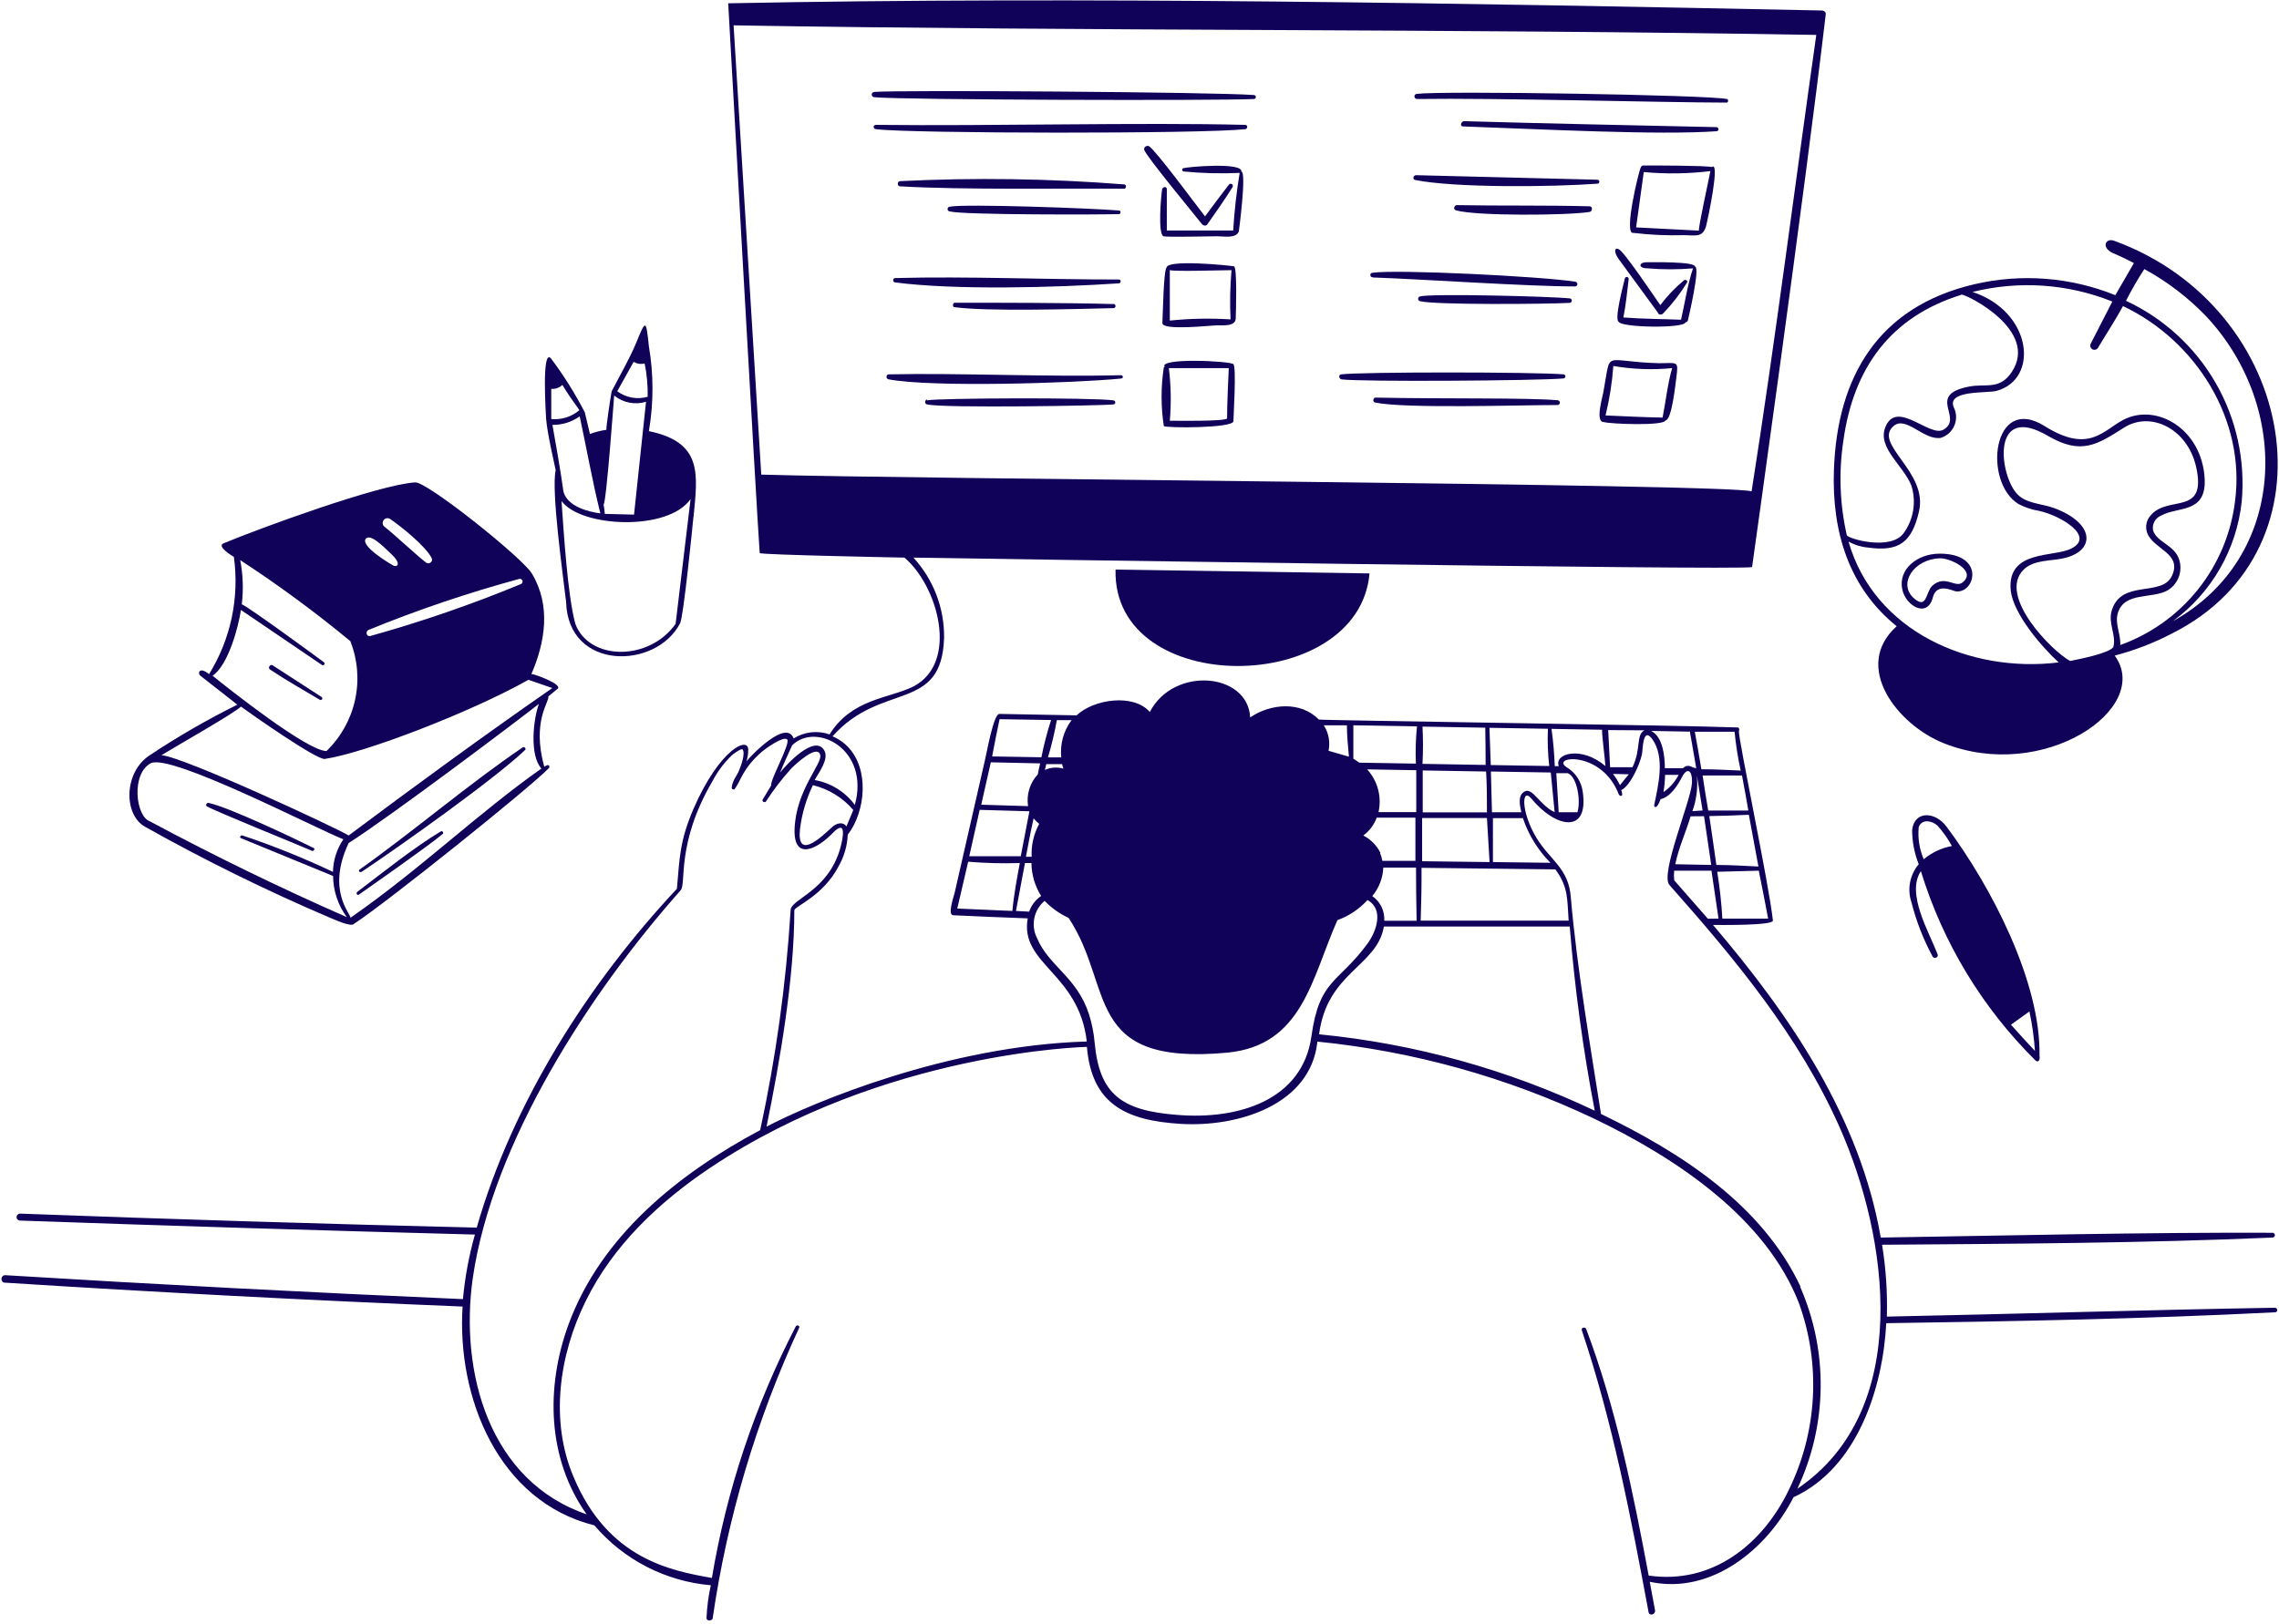 <svg width="428" height="305" viewBox="0 0 428 305" fill="none" xmlns="http://www.w3.org/2000/svg">
<path d="M251.868 70.325C255.513 69.853 287.868 69.853 293.673 70.325C293.772 70.347 293.86 70.405 293.918 70.489C293.977 70.572 294.001 70.674 293.988 70.775C293.967 70.85 293.927 70.919 293.872 70.974C293.817 71.03 293.748 71.07 293.673 71.09C288.453 71.54 255.58 71.743 251.98 71.27C251.463 71.225 251.305 70.393 251.868 70.325ZM99.88 126.62C100.33 126.62 106.113 128.668 104.583 129.5L102.963 130.85C103.323 131.66 99.79 135.35 102.22 144.035C103.233 143.338 103.255 144.035 103.12 144.26C99.363 148.13 72.52 169.618 66.535 173.51C65.995 174.298 62.575 172.61 62.035 172.43C50.148 167.362 38.543 161.654 27.273 155.33C23.155 153.08 23.2 145.003 28.195 141.83C33.45 138.336 38.92 135.18 44.575 132.38L37.6 126.913C37.105 126.53 37.375 125.113 39.265 126.643C43.335 120.066 44.983 112.276 43.923 104.615C43.653 104.458 40.638 102.658 41.965 102.073C48.715 99.26 71.08 91.048 77.965 90.62C80.215 90.463 98.215 104.863 99.903 107.765C103.503 113.773 102.4 120.635 99.768 126.688L99.88 126.62ZM101.68 144.373C99.43 141.92 100.128 135.193 101.208 132.223C98.125 134.698 73.353 153.373 65.478 158.368C61.225 167.368 65.973 171.733 65.815 172.408C79 163.25 89.733 152.788 101.68 144.373ZM28.353 143.36C24.595 145.295 25.45 153.35 28.15 154.295C40.242 160.773 52.581 166.777 65.14 172.295C63.48 170.054 62.574 167.344 62.553 164.555L45.228 157.445C44.913 157.288 45.228 156.86 45.475 156.928C51.292 158.872 56.988 161.164 62.53 163.79C62.574 161.603 63.254 159.476 64.488 157.67C59.2 155.578 32.178 141.56 28.353 143.36ZM65.86 120.5C59.24 115.019 52.314 109.918 45.115 105.223C45.641 107.958 45.739 110.759 45.408 113.525C46.51 113.885 60.145 123.875 60.843 124.415C61.135 124.64 60.843 125.113 60.483 124.933L45.25 114.583C44.778 117.755 42.865 124.978 39.918 126.935C42.91 129.365 57.715 141.088 61.315 141.088C64.014 138.484 65.882 135.139 66.683 131.475C67.484 127.812 67.182 123.993 65.815 120.5H65.86ZM68.808 101.083C67.233 102.433 73.758 106.235 74.005 106.303C74.748 106.528 75.243 105.763 73.645 104.233C72.835 103.535 69.865 100.25 68.808 101.105V101.083ZM81.07 104.84C79.945 102.59 75.265 98.855 73.285 97.505C73.188 97.437 73.078 97.389 72.962 97.364C72.846 97.338 72.726 97.336 72.609 97.357C72.492 97.378 72.38 97.421 72.28 97.485C72.18 97.549 72.093 97.633 72.025 97.73C71.957 97.828 71.909 97.938 71.884 98.054C71.858 98.17 71.856 98.29 71.877 98.407C71.898 98.524 71.942 98.635 72.005 98.736C72.07 98.836 72.153 98.922 72.25 98.99C74.005 100.34 78.775 104.818 80.103 105.74C80.203 105.795 80.315 105.824 80.429 105.824C80.543 105.824 80.655 105.795 80.755 105.74C80.834 105.704 80.905 105.652 80.964 105.588C81.022 105.524 81.068 105.449 81.097 105.368C81.127 105.286 81.139 105.199 81.135 105.112C81.13 105.026 81.108 104.941 81.07 104.863V104.84ZM97.585 108.733C87.933 111.352 78.45 114.56 69.19 118.34C68.605 118.633 68.808 119.623 69.505 119.488C79.151 116.8 88.626 113.531 97.878 109.7C97.981 109.643 98.061 109.552 98.105 109.442C98.149 109.333 98.154 109.212 98.12 109.099C98.086 108.986 98.014 108.888 97.917 108.822C97.82 108.755 97.703 108.724 97.585 108.733ZM99.25 127.7C88.518 133.753 68.538 141.448 61 142.573C59.493 142.798 47.253 134.203 45.25 132.74C43.945 134.023 33.078 140.165 30.31 141.875C34.315 142.078 63.385 155.623 65.478 156.95C77.965 147.613 90.925 138.14 103.728 129.253L99.228 127.7H99.25ZM215.328 27.44C215.465 27.384 215.618 27.384 215.755 27.44C217.083 28.25 224.755 38.69 226.308 40.648C227.793 38.623 229.3 36.62 230.808 34.663C231.1 34.303 231.708 34.663 231.483 35.135C229.975 37.543 228.355 39.86 226.713 42.178C226.443 42.538 225.925 42.358 225.7 42.065C224.283 40.265 215.26 29.375 214.878 28.138C214.861 28.062 214.86 27.984 214.874 27.909C214.887 27.833 214.916 27.76 214.958 27.695C214.999 27.63 215.054 27.575 215.117 27.531C215.181 27.487 215.252 27.456 215.328 27.44ZM258.235 74.69C271.735 74.96 286.698 74.69 292.503 75.185C292.622 75.185 292.737 75.233 292.821 75.317C292.905 75.401 292.953 75.516 292.953 75.635C292.953 75.754 292.905 75.869 292.821 75.953C292.737 76.038 292.622 76.085 292.503 76.085C285.528 76.085 263.815 76.805 258.235 75.613C257.763 75.5 257.853 74.825 258.235 74.69ZM257.74 52.078C257.29 52.078 257.155 51.313 257.74 51.245C262.24 50.57 289.24 51.898 295.788 52.91C295.907 52.91 296.022 52.958 296.106 53.042C296.19 53.126 296.238 53.241 296.238 53.36C296.238 53.48 296.19 53.594 296.106 53.678C296.022 53.763 295.907 53.81 295.788 53.81C286.968 53.81 266.92 52.438 257.853 52.123L257.74 52.078ZM266.695 56.578C266.313 56.578 266.11 55.813 266.695 55.678C268.945 55.115 291.445 55.678 294.843 56.06C294.896 56.068 294.948 56.087 294.994 56.115C295.04 56.144 295.08 56.181 295.111 56.225C295.143 56.269 295.165 56.319 295.177 56.372C295.189 56.425 295.19 56.479 295.18 56.533C295.168 56.62 295.129 56.702 295.069 56.766C295.008 56.831 294.929 56.875 294.843 56.893C290.5 57.14 269.35 57.298 266.695 56.578ZM218.725 68.953C217.488 67.153 231.055 67.805 231.64 68.413C232.225 69.02 231.64 78.268 231.64 79.123C231.64 80.45 219.063 80.428 218.568 80.045C218.006 76.384 218.006 72.659 218.568 68.998L218.725 68.953ZM219.693 79.033C220.885 79.033 229.728 79.19 230.448 78.628C230.448 75.455 230.65 72.305 230.763 69.155H219.513C219.918 72.432 219.978 75.743 219.693 79.033Z" fill="#100259"/>
<path d="M60.1 131.48C56.95 129.613 53.733 127.79 50.695 125.765C50.268 125.473 50.695 124.708 51.19 124.978L60.438 130.963C60.49 131.014 60.523 131.081 60.531 131.153C60.538 131.226 60.521 131.299 60.481 131.36C60.441 131.421 60.382 131.466 60.312 131.488C60.243 131.51 60.168 131.507 60.1 131.48ZM82.78 156.185C83.05 156.005 83.41 156.433 83.14 156.658C80.89 158.615 69.82 166.355 67.39 168.065C67.075 168.29 66.805 167.773 67.098 167.548C71.823 163.948 77.763 159.2 82.78 156.185ZM228.535 61.123C227.365 61.123 218.208 62.18 218.298 60.673C218.388 59.165 218.523 50.503 219.108 50.233C219.265 48.725 230.673 49.828 231.73 50.03C232.383 50.03 232.113 58.805 232.068 59.863C232 61.393 229.548 61.078 228.535 61.123ZM219.693 50.75V60.223C223.483 59.833 227.298 59.757 231.1 59.998C230.951 56.915 231.011 53.825 231.28 50.75C229.413 50.75 220.885 51.043 219.693 50.75ZM67.885 163.745C67.829 163.793 67.757 163.819 67.683 163.819C67.609 163.819 67.537 163.793 67.48 163.745C67.436 163.696 67.412 163.632 67.412 163.565C67.412 163.499 67.436 163.435 67.48 163.385C77.785 156.073 88.023 147.275 98.148 140.413C98.44 140.188 98.89 140.615 98.598 140.908C92.928 146.308 75.22 158.908 67.795 163.858L67.885 163.745ZM218.343 35.428C218.374 35.327 218.443 35.243 218.536 35.192C218.628 35.142 218.736 35.13 218.838 35.158C218.906 35.174 218.968 35.207 219.02 35.254C219.071 35.301 219.109 35.361 219.13 35.428V43.303H231.595C231.814 39.677 232.219 36.064 232.81 32.48C229.291 32.644 225.764 32.553 222.258 32.21C222.179 32.185 222.111 32.133 222.066 32.063C222.021 31.993 222.001 31.91 222.01 31.828C222.023 31.78 222.046 31.735 222.077 31.696C222.108 31.658 222.146 31.626 222.19 31.603C223.023 31.333 233.44 30.433 233.125 32.233C234.16 32.233 232.653 43.483 232.653 43.483C232.113 44.855 229.84 44.383 228.648 44.383C227.455 44.383 219.175 44.585 218.5 44.383C217.42 43.955 218.028 36.755 218.275 35.383L218.343 35.428Z" fill="#100259"/>
<path d="M0.925 239.548C29.59 241.303 58.263 242.803 86.942 244.048C87.317 239.944 88.07 235.885 89.192 231.92C60.693 231.17 32.193 230.293 3.692 229.288C3.547 229.27 3.412 229.206 3.306 229.104C3.2 229.003 3.131 228.87 3.107 228.725C3.088 228.549 3.139 228.373 3.248 228.234C3.358 228.096 3.517 228.005 3.692 227.983C32.312 229.048 60.925 229.925 89.53 230.615C96.28 207.08 110.522 184.693 127.127 166.963C127.645 160.978 127.667 157.963 130.232 151.955C135.182 140.593 140.65 138.23 140.515 140.93C140.516 141.641 140.402 142.348 140.177 143.023C141.077 141.898 147.692 135.013 149.042 138.725C150.038 138.099 151.162 137.705 152.33 137.572C153.499 137.44 154.682 137.573 155.792 137.96C160 131.21 167.042 131.21 171.542 128.96C180.137 124.46 176.177 110.105 169.855 104.75C169.855 104.75 142.697 104.233 142.675 103.895C142.18 97.528 136.757 0.62 136.757 0.62C203.672 -0.707 275.672 0.62 342.092 1.97C342.542 1.97 342.925 2.263 342.88 2.668C338.875 36.755 329.042 106.528 329.042 106.528C327.422 107.18 180.34 104.885 171.542 104.75C175.305 108.854 177.364 114.236 177.302 119.803C176.852 133.978 165.58 127.948 156.355 138.32C162.34 140.885 163.105 148.468 160.855 153.89C160.446 154.93 159.893 155.907 159.212 156.793C159.118 158.907 158.516 160.967 157.457 162.8C154.577 168.268 149.447 170.158 149.177 170.968C149.177 183.703 146.5 199.228 143.957 211.648C152.53 207.148 177.955 196.415 204.1 195.65C202.615 182.758 191.477 181.138 193.007 172.52C188.35 172.34 183.692 172.16 179.035 171.935C177.865 171.935 179.147 168.335 179.282 167.728C181.172 159.403 183.07 151.093 184.975 142.798C185.267 141.673 186.572 134.113 187.675 134.113L202.187 134.383C205.382 131.345 212.875 130.22 215.935 133.753C220.435 125.09 234.34 126.35 234.79 134.765C238.592 132.178 244.24 131.66 247.682 135.17C248.042 135.328 316.105 136.25 326.23 136.655H326.41C326.519 136.725 326.597 136.834 326.627 136.96C326.656 137.087 326.635 137.219 326.567 137.33C326.387 138.5 332.26 166.265 332.957 172.948C332.957 173.893 322.765 173.758 321.707 173.758C336.242 190.79 349.315 210.005 353.207 232.483C377.732 232.1 402.257 231.493 426.782 231.583C426.902 231.583 427.016 231.63 427.101 231.714C427.185 231.799 427.232 231.913 427.232 232.033C427.232 232.152 427.185 232.266 427.101 232.351C427.016 232.435 426.902 232.483 426.782 232.483C402.37 233.54 377.89 233.653 353.455 233.833C354.183 238.294 354.484 242.814 354.355 247.333C378.655 246.838 402.955 246.073 427.232 245.668C427.772 245.668 427.862 246.523 427.232 246.523C402.932 247.76 378.587 248.21 354.242 248.57C353.612 260.788 348.797 275.773 336.827 281.263C331.9 290.938 321.46 299.645 309.827 297.148C310.165 298.903 310.48 300.703 310.817 302.503C310.952 303.313 309.737 303.65 309.602 302.84C306.295 285.02 302.852 267.11 297.07 249.92C296.89 249.38 297.7 249.178 297.902 249.695C303.527 264.635 306.7 280.34 309.625 295.978C321.527 297.71 331.022 290.128 335.95 279.868C338.601 274.446 340.134 268.547 340.459 262.521C340.784 256.495 339.893 250.465 337.84 244.79C331.697 229.04 315.34 217.79 299.275 210.095C282.941 202.354 265.398 197.476 247.412 195.673C246.13 207.688 232.315 211.76 221.785 211.13C211.255 210.5 205.022 207.283 204.122 196.663C203.987 196.663 166.12 197.495 133.427 219.343C123.82 225.755 115.09 233.99 109.982 244.453C104.987 254.555 103.232 266.953 107.732 277.483C114.167 292.828 125.912 295.055 133.697 296.428C136.45 279.952 141.764 264.009 149.447 249.178C149.65 248.795 150.28 249.043 150.077 249.448C142.065 266.725 136.6 285.074 133.855 303.92C133.855 304.505 132.685 304.663 132.685 303.92C132.776 301.86 133.047 299.813 133.495 297.8C125.01 297.07 117.153 293.029 111.625 286.55C93.625 282.05 85.772 262.588 86.875 245.443C58.135 244.273 29.425 242.773 0.745 240.943C-0.043 240.65 0.25 239.548 0.925 239.548ZM328.952 92.308C333.452 63.688 337.03 35.203 341.102 6.56C273.602 5.39 204.347 5.885 137.77 4.76L142.967 89.158C171.07 90.013 325.33 90.89 328.952 92.308ZM193.277 171.26C193.689 170.06 194.479 169.026 195.527 168.313C194.361 166.458 193.73 164.316 193.705 162.125H192.49L190.802 171.125L193.277 171.26ZM195.167 154.768C194.782 154.457 194.428 154.111 194.11 153.733C193.57 156.14 193.12 158.548 192.67 160.955H193.75C193.64 158.801 194.13 156.659 195.167 154.768ZM179.777 170.675L190.127 171.125C190.397 168.088 190.982 165.095 191.522 162.125C188.288 162.233 185.05 162.15 181.825 161.878C181.15 164.78 180.452 167.75 179.777 170.675ZM182.027 160.843H191.702L193.322 152.405L183.985 152.135L182.027 160.843ZM184.277 151.168L193.075 151.438C192.906 150.371 192.982 149.279 193.298 148.246C193.614 147.213 194.161 146.265 194.897 145.475C195.032 144.8 195.167 144.103 195.347 143.405L186.077 143.203L184.277 151.168ZM187.72 135.103C187.225 137.353 186.775 139.76 186.325 142.1L195.572 142.258C196.045 139.892 196.653 137.556 197.395 135.26L187.72 135.103ZM196.225 144.643C197.32 144.145 198.558 144.057 199.712 144.395C199.609 144.117 199.527 143.831 199.465 143.54H196.495L196.225 144.643ZM198.475 135.283C198.053 137.645 197.497 139.981 196.81 142.28H199.307C199.05 139.787 199.741 137.289 201.242 135.283H198.475ZM252.947 136.25H248.605C249.522 137.668 249.845 139.389 249.505 141.043L253.33 142.145C253.15 140.21 252.947 138.05 252.947 136.25ZM254.162 136.25V142.528C254.544 142.754 254.912 143.002 255.265 143.27L265.907 143.45C265.809 141.116 265.877 138.777 266.11 136.453L254.162 136.25ZM258.887 152.563H265.975V144.688L256.75 144.53C257.726 145.599 258.429 146.887 258.802 148.285C259.174 149.683 259.203 151.15 258.887 152.563ZM265.93 162.98H259.787C259.701 164.943 258.974 166.824 257.717 168.335C258.46 168.849 259.057 169.545 259.451 170.357C259.845 171.169 260.023 172.069 259.967 172.97H266.042C265.975 169.595 265.93 166.288 265.93 162.98ZM259.18 160.258C259.377 160.727 259.521 161.218 259.607 161.72H265.817V153.598H258.55C258.061 154.94 257.184 156.107 256.03 156.95C257.436 157.678 258.571 158.837 259.27 160.258H259.18ZM266.717 172.948H294.595C294.302 169.078 294.595 166.648 292.097 163.318L266.965 163.025C266.987 166.333 266.92 169.64 266.807 172.948H266.717ZM291.175 162.08C288.834 159.713 287.064 156.843 286 153.688H280.375V161.945L291.175 162.08ZM278.935 136.7L267.145 136.498C267.272 138.828 267.272 141.164 267.145 143.495L279.002 143.698C279.002 141.38 278.98 139.04 278.935 136.7ZM279.092 144.935L267.19 144.733V152.608H279.25C279.25 150.043 279.25 147.5 279.092 144.935ZM279.25 153.665H267.077V161.788L279.745 161.945C279.565 159.178 279.43 156.5 279.25 153.665ZM290.5 136.903L279.722 136.723L279.97 143.72L290.95 143.9C290.683 141.578 290.6 139.238 290.702 136.903H290.5ZM291.04 145.115L279.992 144.935L280.195 152.585H285.707C285.437 151.348 284.942 149.323 286.405 148.648C287.867 147.973 289.262 151.348 291.962 152.563C291.715 150.088 291.49 147.613 291.242 145.138L291.04 145.115ZM300.67 137.083L291.377 136.925C291.699 139.246 291.902 141.581 291.985 143.923H292.75C291.782 141.56 297.002 140.03 301.502 143.923C301.435 142.775 300.805 137.848 300.872 137.083H300.67ZM292.277 145.25C292.435 147.703 292.57 150.133 292.727 152.585H296.237C296.912 150.605 296.237 145.948 294.437 145.25H292.322H292.277ZM302.02 137.15L302.38 144.125H306.587C308.252 140.66 307.195 138.028 308.837 137.195L302.02 137.15ZM302.92 145.385C303.439 146.035 303.877 146.745 304.225 147.5L305.89 145.453L302.92 145.385ZM317.297 137.443L310.075 137.308C312.325 138.388 312.662 142.213 312.662 144.305H316.06C317.207 143.315 317.702 144.305 318.557 144.305L317.342 137.308L317.297 137.443ZM312.302 148.873C313.551 148.04 314.566 146.901 315.25 145.565H312.707C312.681 146.674 312.575 147.779 312.392 148.873H312.302ZM319.75 152.248L318.67 145.633C318.896 147.917 318.611 150.222 317.837 152.383L319.75 152.248ZM317.5 153.35C316.577 156.433 315.25 159.245 314.62 162.35L321.37 162.485L320.02 153.328L317.5 153.35ZM325.667 137.465H318.287C318.715 139.715 319.12 142.145 319.525 144.508C321.977 144.508 324.452 144.643 326.905 144.755C326.375 142.351 325.992 139.916 325.757 137.465H325.667ZM327.062 145.678H319.75C320.087 147.928 320.447 150.178 320.807 152.27H328.345C327.962 150.02 327.557 147.838 327.152 145.678H327.062ZM328.435 153.058C325.96 153.193 323.485 153.26 321.01 153.305C321.437 156.343 321.932 159.425 322.337 162.485C324.97 162.485 327.602 162.665 330.235 162.778C329.627 159.538 329.042 156.298 328.435 153.058ZM323.372 172.565H332.057C331.495 169.55 330.91 166.558 330.302 163.565L322.495 163.768C322.97 166.681 323.293 169.618 323.462 172.565H323.372ZM322.742 172.565L321.415 163.565H314.417C314.35 164.163 314.35 164.767 314.417 165.365L320.74 172.588L322.742 172.565ZM338.065 241.708C340.697 247.704 342.012 254.195 341.923 260.742C341.834 267.29 340.342 273.743 337.547 279.665C359.327 264.95 354.692 232.415 345.422 211.625C337.84 194.593 325.825 180.125 313.517 166.243C311.717 164.195 317.545 150.493 317.747 147.14C317.882 144.643 316.847 144.125 315.925 145.903C315.002 147.68 313.675 149.705 311.852 150.133C311.132 152.248 310.57 151.573 310.66 151.235C311.425 147.523 312.752 142.235 310.277 138.815C308.477 136.43 308.545 140.818 308.365 141.673C307.937 143.72 306.115 147.68 304.472 148.423C305.035 150.02 304.09 149.458 304.022 149.255C300.827 140.863 291.062 142.055 294.212 144.125C295.043 144.621 295.749 145.301 296.275 146.112C296.802 146.923 297.135 147.845 297.25 148.805C298.397 156.748 292.142 155.555 287.597 150.02C285.707 147.77 285.617 152.608 288.61 157.49C291.152 161.63 294.595 163.115 295 168.538C296.125 181.79 298.847 197.608 300.67 209.263C315.61 216.485 330.887 226.25 338.155 241.73L338.065 241.708ZM299.5 208.655C297.303 197.214 295.733 185.662 294.797 174.05H259.9C258.595 181.588 249.235 182.6 247.727 194.3C265.685 196.056 283.202 200.913 299.5 208.655ZM204.505 190.498C205.065 192.267 205.427 194.093 205.585 195.943C206.485 205.483 210.535 208.655 221.132 209.443C232.382 210.365 244.577 206.81 246.287 194.683C247.795 183.883 251.26 184.828 256.817 177.268C258.482 175.018 259.967 170.833 256.817 169.078C255.27 170.778 253.332 172.075 251.17 172.858C246.31 183.77 244.667 196.348 230.537 197.743C203.222 200.285 209.342 185.413 200.68 172.43C198.996 171.652 197.47 170.568 196.18 169.235C195.198 170.056 194.52 171.183 194.254 172.436C193.989 173.689 194.152 174.994 194.717 176.143C196.922 181.475 202.232 183.5 204.505 190.498ZM148.75 140.03C147.985 141.74 147.197 143.428 146.5 145.138C147.602 143.72 153.002 137.825 154.802 140.975C155.725 142.618 153.79 145.07 153.002 146.533C156.023 147.067 158.721 148.743 160.54 151.213C163.42 140.75 153.25 135.53 148.75 140.03ZM158.92 155.353C159.347 154.295 159.797 153.215 160.247 152.158C158.273 149.846 155.62 148.216 152.665 147.5C151.399 150.113 150.578 152.919 150.235 155.803C149.627 161.563 154.037 157.445 156.175 155.465C157.007 154.61 158.402 154.25 159.032 155.353H158.92ZM110.207 284.525C102.76 274.085 102.445 260.608 106.765 248.818C112.885 232.145 127.442 220.468 142.765 212.3C145.711 198.694 147.621 184.885 148.48 170.99C148.48 168.875 155.635 167.435 157.862 159.133C158.267 157.625 159.1 153.665 156.377 156.5C153.655 159.335 149.02 161.945 149.222 155.735C149.492 148.378 154.487 143.473 154.037 141.808C153.475 139.715 149.312 143.653 148.637 144.328C146.879 146.262 145.283 148.34 143.867 150.538C143.62 150.898 143.012 150.538 143.237 150.2C143.762 149.3 144.302 148.4 144.857 147.5C144.497 146.735 148.547 139.58 147.827 138.905C147.107 138.23 143.867 140.57 143.147 141.155C139.39 144.418 139.21 146.6 137.927 148.288C137.869 148.308 137.806 148.308 137.747 148.288C137.667 148.294 137.588 148.27 137.525 148.22C137.462 148.169 137.421 148.097 137.41 148.018C137.545 146.578 138.377 145.768 138.782 144.778C139.187 143.788 140.02 141.56 139.457 140.773C139.187 140.548 137.635 141.695 137.455 141.875C135.971 143.297 134.731 144.954 133.787 146.78C126.902 158.548 128.972 166.13 127.802 167.278C110.725 186.515 92.478 214.685 88.787 240.11C86.29 257.75 91.847 278.315 110.32 284.525H110.207Z" fill="#100259"/>
<path d="M273.4 39.5C272.882 39.343 273.085 38.6 273.557 38.533C281.747 38.69 290.455 38.533 298.532 38.758C299.162 38.758 299.072 39.725 298.532 39.815C294.392 40.49 277 40.603 273.4 39.5ZM58.592 159.83C55.532 158.503 40.592 152.473 38.815 151.46C38.781 151.431 38.755 151.394 38.736 151.354C38.718 151.313 38.708 151.269 38.708 151.224C38.708 151.179 38.718 151.135 38.736 151.094C38.755 151.054 38.781 151.017 38.815 150.988C38.852 150.933 38.902 150.89 38.962 150.862C39.021 150.834 39.087 150.823 39.152 150.83C42.932 151.618 55.172 157.445 58.975 159.335C59.178 159.493 58.907 159.965 58.592 159.83ZM209.5 107L257.2 107.72C255.152 130.85 208.892 131.21 209.5 107ZM209.5 57.5C209.5 57.598 209.463 57.692 209.396 57.763C209.329 57.834 209.237 57.877 209.14 57.883C201.512 58.063 185.38 58.535 179.282 57.703C178.787 57.703 178.945 56.87 179.282 56.87C187.9 56.87 200.342 56.87 209.027 57.118C209.085 57.104 209.144 57.103 209.202 57.116C209.259 57.129 209.313 57.155 209.358 57.192C209.404 57.229 209.441 57.276 209.465 57.33C209.49 57.383 209.502 57.441 209.5 57.5ZM274.75 23.75C274.12 23.75 274.39 22.85 274.907 22.76C290.41 23.21 307.285 23.548 322.405 23.885C322.456 23.893 322.504 23.912 322.547 23.939C322.591 23.966 322.628 24.002 322.658 24.044C322.687 24.085 322.708 24.133 322.718 24.183C322.729 24.233 322.73 24.285 322.72 24.335C322.707 24.414 322.67 24.487 322.613 24.543C322.557 24.6 322.484 24.637 322.405 24.65C311.402 25.438 289.037 24.245 274.75 23.75ZM266.087 18.598C265.57 18.598 265.412 17.698 266.087 17.63C271.127 17.023 320.83 17.833 324.295 18.598C324.632 18.598 324.61 19.273 324.295 19.273C311.537 19.25 280.96 18.373 266.087 18.598ZM362.95 179.698C361.217 176.492 359.886 173.083 358.99 169.55C358.571 168.336 358.475 167.034 358.712 165.772C358.949 164.509 359.51 163.33 360.34 162.35C359.523 160.295 359.103 158.104 359.102 155.893C359.552 152.225 363.445 152.45 365.537 155.263C373.975 166.513 383.29 184.513 383.02 198.35C383.177 199.003 382.84 199.745 382.255 199.205C372.266 189.308 364.877 177.096 360.745 163.655C357.932 167.84 362.275 175.063 363.895 179.293C364.097 179.855 363.242 180.193 362.95 179.698ZM382.165 197.428C382 194.931 381.654 192.449 381.13 190.003L377.665 192.5C379.127 194.12 380.635 195.808 382.165 197.428ZM361.262 161.428C362.786 160.149 364.616 159.288 366.572 158.93C365.821 157.557 364.915 156.274 363.872 155.105C362.86 154.16 360.925 153.778 360.34 155.375C360.141 157.423 360.458 159.489 361.262 161.383V161.428ZM304 46.813C304.99 47.218 310.75 55.813 311.807 57.32C313.117 55.581 314.627 54.002 316.307 52.618C316.401 52.574 316.508 52.566 316.607 52.595C316.706 52.624 316.792 52.688 316.847 52.775C316.88 52.862 316.88 52.958 316.847 53.045C315.564 55.146 314.055 57.1 312.347 58.873C312.286 58.94 312.212 58.994 312.128 59.031C312.045 59.068 311.955 59.087 311.864 59.087C311.773 59.087 311.682 59.068 311.599 59.031C311.516 58.994 311.441 58.94 311.38 58.873V58.76L304 48.68C302.965 47.218 303.257 46.43 304 46.813ZM169 35C168.527 35 168.437 34.1 169 34.033C183.038 33.335 197.107 33.538 211.12 34.64C211.592 34.64 211.547 35.473 211.12 35.45C200.5 35.36 180.587 35.698 169 35Z" fill="#100259"/>
<path d="M304 60.447C303.1 60.087 304.9 53.382 305.148 52.325C305.165 52.231 305.218 52.148 305.295 52.094C305.373 52.039 305.469 52.016 305.562 52.031C305.656 52.045 305.741 52.096 305.798 52.172C305.855 52.248 305.88 52.343 305.868 52.437C305.598 54.845 305.328 57.275 304.878 59.637C308.635 59.93 312.033 59.907 315.7 60.065C316.375 57.14 316.96 53.315 317.95 50.412C315.12 50.65 312.275 50.65 309.445 50.412C307.578 50.412 307.713 49.242 309.31 49.265C310.255 49.265 318.31 49.107 318.31 50.075C319.368 50.075 317.14 59.502 317.005 60.132C316.982 60.245 316.924 60.346 316.839 60.423C316.754 60.5 316.647 60.548 316.533 60.56C316.263 61.73 304.428 61.55 304 60.447ZM167.74 52.55C167.76 52.462 167.808 52.384 167.878 52.327C167.947 52.27 168.033 52.238 168.123 52.235C181.758 51.875 196.338 52.527 210.153 52.505C210.558 52.505 210.58 53.18 210.153 53.225C198.048 54.035 179.328 54.53 168.033 53.045C167.931 53.014 167.845 52.946 167.791 52.854C167.737 52.762 167.719 52.654 167.74 52.55ZM316.218 44.18C313.061 44.268 309.903 44.125 306.768 43.752C304.81 44.247 307.803 31.962 308.163 31.4C308.21 31.294 308.29 31.206 308.392 31.149C308.493 31.093 308.61 31.07 308.725 31.085C310.75 31.085 320.155 31.085 321.483 31.377C323.103 30.072 320.74 41.165 320.403 42.492C319.75 44.72 318.31 44.18 316.218 44.18ZM321.213 32.142C317.061 32.65 312.867 32.71 308.703 32.322L307.263 42.717L319.053 43.325C318.963 42.56 320.943 33.627 321.213 32.142ZM178.405 39.725C178.286 39.725 178.171 39.678 178.087 39.593C178.003 39.509 177.955 39.394 177.955 39.275C177.955 39.156 178.003 39.041 178.087 38.957C178.171 38.872 178.286 38.825 178.405 38.825C181.195 38.262 205.18 39.117 210.153 39.545C210.535 39.545 210.535 40.197 210.153 40.22C207.453 40.332 181.083 40.4 178.405 39.725ZM367.338 111.095C366.91 111.095 363.738 109.295 362.995 112.22C361.96 116.225 357.91 113.817 357.258 110.757C356.425 106.977 360.025 104.007 364.278 104.007C372.918 104.007 370.938 111.5 367.338 111.095ZM364.278 104.885C359.418 105.042 356.425 109.632 359.373 112.332C361.893 114.582 361.623 111.342 362.838 110.082C365.268 107.832 367.203 110.555 368.575 109.407C371.388 107.157 366.01 104.75 364.278 104.885ZM311.583 68.232C315.115 68.232 315.25 67.647 314.8 71.09C314.665 72.057 313.968 78.897 312.798 78.965C312.55 80.045 302.448 79.662 301.165 79.28C299.433 79.28 301.165 73.947 301.165 73.34C302.65 65.51 300.805 67.94 311.583 68.232ZM312.235 78.447C312.798 75.612 313.225 71.855 314.035 69.155C310.351 69.515 306.635 69.379 302.988 68.75C302.759 71.883 302.27 74.991 301.525 78.042C305.035 78.2 308.68 78.38 312.235 78.447ZM164.208 17.27C168.348 16.887 227.973 17.27 235.533 17.855C235.63 17.872 235.718 17.925 235.776 18.005C235.835 18.085 235.861 18.184 235.848 18.282C235.832 18.36 235.793 18.431 235.737 18.487C235.681 18.543 235.61 18.581 235.533 18.597C229.12 18.935 168.798 18.777 164.208 18.26C164.076 18.26 163.951 18.208 163.858 18.115C163.765 18.022 163.713 17.896 163.713 17.765C163.713 17.634 163.765 17.508 163.858 17.415C163.951 17.322 164.076 17.27 164.208 17.27ZM265.75 33.807C265.233 33.695 265.413 32.997 265.863 32.907L300.04 33.762C300.09 33.768 300.138 33.783 300.181 33.808C300.225 33.833 300.262 33.867 300.292 33.907C300.321 33.947 300.342 33.993 300.353 34.042C300.364 34.09 300.365 34.141 300.355 34.19C300.342 34.269 300.305 34.342 300.248 34.398C300.192 34.455 300.119 34.492 300.04 34.505C291.468 35.135 273.198 35.315 265.75 33.807ZM130.233 97.055C130.075 98.765 128.365 115.82 127.735 117.057C123.235 125.832 106.675 126.057 106.315 113.075C105.685 107.675 103.503 92.172 104.358 88.325C104.11 87.065 102.805 81.575 102.558 78.672C102.558 78.2 101.658 65.352 103.458 67.31C105.86 70.508 107.99 73.903 109.825 77.457C110.14 78.83 110.455 80.18 110.793 81.53C111.788 81.155 112.822 80.89 113.875 80.742C113.875 79.82 114.55 75.32 114.865 73.52C116.418 70.505 118.015 67.805 119.365 64.677C121.278 59.975 121.323 59.885 121.863 65.06C122.764 70.332 122.764 75.718 121.863 80.99C132.055 83.105 130.998 89.112 130.255 97.055H130.233ZM105.618 72.305C105.342 72.571 105.013 72.775 104.652 72.903C104.291 73.031 103.907 73.081 103.525 73.047V78.717C104.473 78.809 105.43 78.709 106.339 78.423C107.247 78.137 108.088 77.671 108.813 77.052C107.71 75.5 106.563 73.902 105.618 72.305ZM108.858 78.222C107.367 79.282 105.579 79.841 103.75 79.82C104.493 84.005 105.235 88.167 105.82 92.375C106.585 95.12 110.32 96.11 112.75 96.447C111.265 90.507 110.14 84.117 108.858 78.155V78.222ZM113.358 94.827C113.467 95.392 113.542 95.963 113.583 96.537L119.073 96.672L121.323 75.477C120.305 75.785 119.228 75.839 118.185 75.635C117.142 75.431 116.165 74.975 115.338 74.307C115.338 74.307 113.875 94.49 113.358 94.76V94.827ZM121.053 68.277C120.708 68.368 120.348 68.386 119.996 68.332C119.644 68.278 119.307 68.152 119.005 67.962L115.923 73.497C116.731 74.1 117.667 74.506 118.659 74.686C119.65 74.865 120.67 74.813 121.638 74.532C121.677 72.41 121.48 70.289 121.053 68.21V68.277ZM105.46 94.197C105.865 99.867 106.585 111.837 108.048 117.192C110.635 124.145 121.908 124.257 126.88 117.192C127.825 109.385 128.77 101.442 129.693 93.747C125.485 99.845 109.128 99.102 105.46 94.13V94.197Z" fill="#100259"/>
<path d="M407.928 118.992C404.503 120.781 400.888 122.177 397.15 123.155C404.328 133.033 383.785 147.117 364.998 139.602C356.38 136.16 347.763 125.225 356.2 117.643C347.2 110.375 344.028 99.89 344.41 88.392C344.995 70.662 352.825 57.612 370.758 53.405C379.592 51.337 388.85 52.053 397.263 55.453L400.75 49.422C399.648 48.837 398.5 48.275 397.375 47.78C394.405 46.767 395.305 44.585 397.06 45.237C431.53 57.815 439.495 103.152 407.928 118.992ZM396.88 121.58C397.51 119.33 395.823 117.08 396.61 114.628C398.41 108.8 405.948 112.175 407.86 108.238C409.953 103.94 404.373 103.198 403.248 100.115C403.049 99.575 402.998 98.992 403.101 98.426C403.204 97.861 403.456 97.333 403.833 96.897C407.073 92.847 414.565 97.123 412.428 87.672C410.808 80.54 403.923 77.165 398.928 80.315C393.933 83.465 390.94 85.58 384.618 81.89C374.088 75.703 375.393 88.64 378.61 92.555C380.32 94.67 383.425 94.558 385.81 95.457C393.595 98.382 393.55 103.625 387.385 104.908C385 105.403 381.94 105.177 380.073 106.977C375.01 111.905 385.473 122.435 388.78 124.167C390.558 123.807 395.98 122.75 396.88 121.58ZM368.328 55.385C355.075 59.502 348.078 69.088 346.188 82.79C345.289 88.704 345.511 94.733 346.84 100.565C347.38 101.308 354.985 103.4 357.438 100.25C358.385 98.977 359.017 97.498 359.283 95.934C359.549 94.369 359.441 92.764 358.968 91.25C357.505 87.47 352.533 84.14 354.063 80.27C356.178 74.915 362.365 82.228 364.975 80.72C368.89 78.47 361.555 74.15 369.925 72.597C373.008 72.035 375.528 73.295 377.8 69.897C382.998 62.112 369.475 55.362 368.328 55.318V55.385ZM394 65.353C393.903 65.506 393.756 65.621 393.584 65.678C393.412 65.736 393.225 65.732 393.055 65.668C392.86 65.587 392.704 65.434 392.62 65.241C392.536 65.048 392.531 64.83 392.605 64.632L396.7 56.645C388.355 53.299 379.167 52.669 370.443 54.845C381.693 58.557 383.02 71.248 374.943 73.43C373.233 73.903 365.583 73.228 366.91 76.49C367.18 77.019 367.331 77.601 367.353 78.194C367.375 78.788 367.268 79.379 367.039 79.927C366.81 80.475 366.465 80.967 366.027 81.368C365.589 81.769 365.069 82.07 364.503 82.25C361.353 82.812 357.978 78.065 355.66 80C351.61 83.375 362.185 88.595 360.385 96.11C359.035 101.87 356.65 103.692 350.8 102.86C349.519 102.75 348.276 102.366 347.155 101.735C351.993 118.677 370.083 126.485 386.62 124.438C383.29 121.378 378.115 115.302 377.62 110.938C376.855 103.198 385.743 104.75 389.005 103.04C393.505 100.79 387.07 96.875 382.953 95.975C381.603 95.753 380.297 95.32 379.083 94.692C372.333 90.552 374.2 73.903 383.988 80.045C392.358 85.287 394.945 80.832 398.838 78.83C405.07 75.657 413.62 80.653 414.048 90.08C414.295 96.493 409.008 95.12 405.925 96.83C405.373 97.037 404.911 97.433 404.623 97.948C404.335 98.463 404.238 99.063 404.35 99.642C405.07 101.893 408.333 102.342 409.233 105.065C409.589 106.127 409.576 107.278 409.196 108.331C408.816 109.385 408.092 110.279 407.14 110.87C404.193 112.58 398.973 111.095 397.735 115.167C397.128 117.147 398.32 119.173 398.185 121.175C403.926 119.112 408.981 115.495 412.786 110.728C416.592 105.96 419 100.23 419.74 94.175C421.765 78.875 412.428 64.002 398.703 57.5C397.285 60.11 395.508 62.81 394 65.353ZM414.25 59.345C410.872 55.843 406.98 52.876 402.708 50.547C401.454 52.471 400.304 54.462 399.265 56.51C406.327 59.791 412.204 65.171 416.094 71.916C419.984 78.661 421.697 86.442 421 94.198C420.531 98.642 419.138 102.94 416.91 106.815C414.682 110.69 411.668 114.056 408.063 116.697C429.573 104.75 430.473 76.58 414.25 59.345ZM174.108 75.207C176.043 74.78 204.978 74.645 209.073 75.207C209.174 75.207 209.271 75.248 209.343 75.32C209.415 75.391 209.455 75.489 209.455 75.59C209.455 75.691 209.415 75.789 209.343 75.861C209.271 75.932 209.174 75.972 209.073 75.972C207.52 76.198 177.28 76.715 174.108 75.972C174.003 75.949 173.909 75.891 173.842 75.807C173.774 75.723 173.738 75.619 173.738 75.511C173.738 75.404 173.774 75.299 173.842 75.216C173.909 75.132 174.003 75.073 174.108 75.05V75.207ZM164.5 23.457C186.213 23.705 214.27 22.962 233.845 23.457C234.385 23.457 234.34 24.223 233.845 24.267C225.633 25.168 171.115 25.1 164.5 24.267C164.436 24.262 164.373 24.244 164.316 24.213C164.26 24.182 164.21 24.141 164.17 24.09C164.13 24.039 164.1 23.981 164.084 23.919C164.067 23.856 164.063 23.791 164.073 23.727C164.109 23.645 164.169 23.575 164.245 23.527C164.321 23.479 164.41 23.454 164.5 23.457ZM166.908 70.325C180.07 70.032 196.518 70.843 210.535 70.483C210.94 70.483 211.03 71.067 210.535 71.112C201.918 71.968 174.94 72.823 166.818 71.248C166.39 71.135 166.345 70.325 166.908 70.325Z" fill="#100259"/>
</svg>
